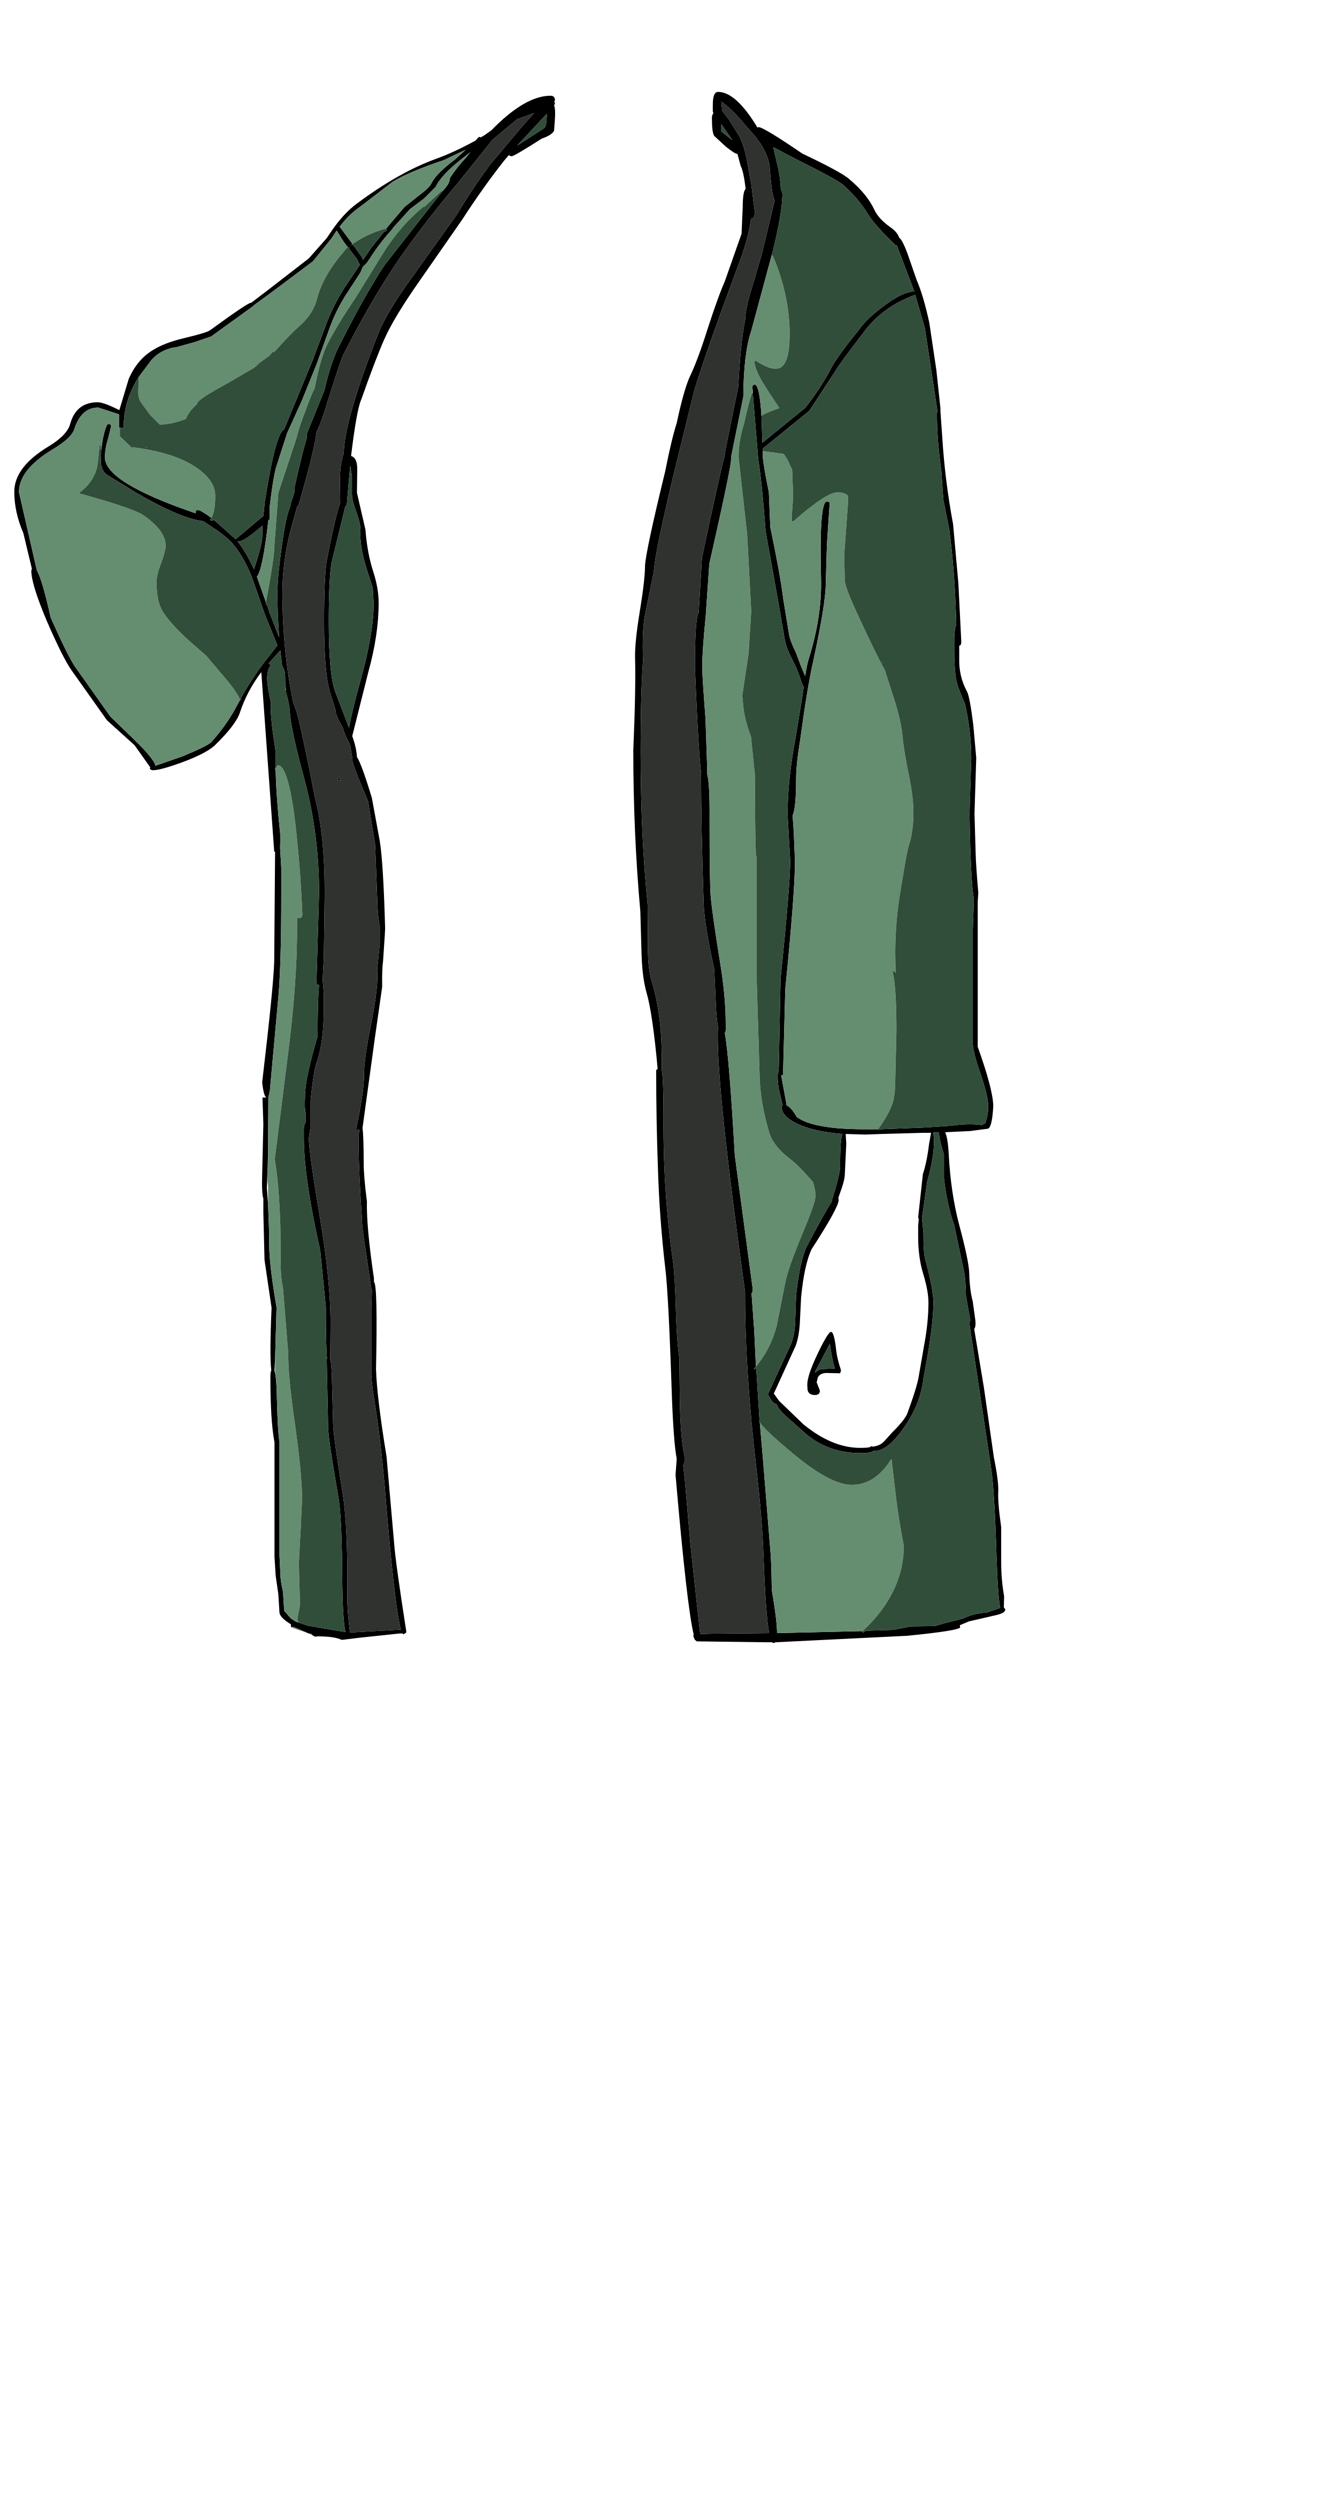 <?xml version="1.0" encoding="UTF-8"?>
<svg xmlns="http://www.w3.org/2000/svg" xmlns:xlink="http://www.w3.org/1999/xlink" width="290px" height="542px" viewBox="0 0 290 542" version="1.1">
<g id="surface1">
<path style=" stroke:none;fill-rule:evenodd;fill:rgb(0%,0%,0%);fill-opacity:1;" d="M 195.016 51.496 C 195.523 51.875 196.141 53.066 196.863 55.059 L 198.836 60.723 C 199.809 62.973 200.723 66.051 201.57 69.953 L 203.098 80.203 L 203.988 88.539 L 203.988 89.242 L 204.371 94.652 C 204.754 100.93 205.535 107.254 206.727 113.621 L 207.871 126.414 L 208.508 139.082 C 208.508 139.676 208.359 139.973 208.062 139.973 L 208.062 142.582 C 207.977 145.254 208.527 147.672 209.715 149.836 C 210.141 150.602 210.605 153.062 211.117 157.223 L 211.75 164.285 L 211.371 176.379 L 211.625 185.102 C 211.668 186.797 211.859 189.621 212.199 193.566 L 212.07 195.477 L 212.07 226.922 C 214.32 233.199 215.441 237.508 215.441 239.844 C 215.273 242.855 214.891 244.469 214.297 244.68 L 210.414 245.188 L 205.008 245.445 C 205.387 246.25 205.645 247.777 205.77 250.027 C 206.066 255.754 206.832 260.934 208.062 265.559 C 209.461 270.777 210.184 274.258 210.227 275.996 C 210.309 278.543 210.562 280.578 210.988 282.105 L 211.562 286.246 C 211.645 287.18 211.562 287.793 211.305 288.09 L 213.406 300.758 L 215.57 315.906 C 216.293 319.473 216.609 321.996 216.523 323.48 C 216.441 324.965 216.652 327.492 217.16 331.055 L 217.16 338.629 C 217.16 341.176 217.371 343.637 217.797 346.016 L 217.734 348.434 L 218.051 348.879 C 218.051 349.43 217.352 349.855 215.953 350.152 L 210.16 351.488 L 208.188 352.316 L 208.254 352.762 C 208.254 353.227 204.434 353.844 196.797 354.605 L 168.289 356.008 L 167.719 356.199 L 167.461 356.008 L 165.746 356.008 L 151.301 355.816 L 151.109 355.816 L 150.918 355.625 L 150.727 355.5 L 150.535 355.055 C 150.367 354.715 150.344 354.48 150.473 354.352 C 149.496 350.449 148.184 338.906 146.527 319.727 L 146.781 316.227 C 146.316 313.805 145.953 308.969 145.699 301.711 C 145.234 287.582 144.766 278.648 144.301 274.914 C 143.453 267.66 142.922 260.465 142.711 253.336 C 142.453 246.418 142.328 239.312 142.328 232.012 L 142.645 231.695 C 141.926 223.719 141.117 218.199 140.227 215.145 C 139.59 212.895 139.23 210.012 139.145 206.488 L 138.891 197.578 C 137.871 186.289 137.363 174.641 137.363 162.633 C 137.746 153.68 137.871 146.973 137.746 142.52 C 137.703 140.312 138.043 137 138.766 132.59 C 139.484 128.219 139.867 124.973 139.91 122.848 L 139.91 122.594 C 140.035 120.43 141.5 113.598 144.301 102.098 C 145.191 97.559 146.02 94.098 146.781 91.723 C 147.801 86.93 148.754 83.555 149.645 81.602 C 150.789 79.227 152.062 75.809 153.465 71.355 C 154.992 66.645 156.242 63.188 157.219 60.98 L 160.844 50.668 L 161.098 44.938 C 161.098 42.691 161.312 41.352 161.734 40.93 C 161.438 38.426 161.078 36.77 160.652 35.965 L 159.953 33.355 L 159.891 33.355 C 159.551 33.355 158.723 32.824 157.41 31.762 L 154.926 29.473 C 154.586 29.004 154.418 27.711 154.418 25.59 C 154.418 25.121 154.523 24.781 154.734 24.57 L 154.609 24.125 L 154.609 22.723 C 154.609 20.855 154.992 19.922 155.754 19.922 C 158.344 19.922 161.184 22.492 164.281 27.625 L 164.535 27.562 C 165.258 27.562 168.418 29.473 174.016 33.289 C 179.742 36.008 183.137 37.852 184.199 38.828 C 186.785 40.992 188.609 43.219 189.672 45.512 C 190.266 46.785 191.391 48.016 193.043 49.203 C 194.105 49.926 194.762 50.688 195.016 51.496 M 165.172 90.195 L 165.363 95.988 L 169.18 92.867 L 174.652 88.414 C 176.816 85.699 178.684 82.855 180.254 79.883 C 181.145 78.145 183.203 75.301 186.426 71.355 C 187.316 69.996 188.992 68.383 191.453 66.516 C 194.336 64.309 196.605 63.207 198.262 63.207 L 198.324 63.207 L 196.863 59.324 L 194.508 53.148 L 194.254 53.148 C 191.324 50.348 189.352 48.141 188.336 46.531 C 186.977 44.281 185.195 42.16 182.988 40.164 C 182.098 39.359 178.449 37.363 172.043 34.18 L 167.719 31.891 L 168.543 35.453 C 169.012 37.277 169.285 39.188 169.371 41.184 C 169.711 41.48 169.797 42.18 169.625 43.285 C 169.625 45.191 168.906 49.141 167.461 55.121 L 167.398 55.188 L 167.336 55.188 L 167.398 55.25 L 162.945 71.734 C 161.84 75.004 161.27 79.758 161.227 85.996 L 158.617 98.852 L 158.555 99.742 C 158.555 100.891 156.984 108.398 153.844 122.277 L 153.082 133.414 C 152.574 138.508 152.316 142.242 152.316 144.617 C 152.316 145.934 152.551 149.625 153.02 155.695 L 153.398 166.707 L 153.398 167.852 C 153.781 169.25 153.949 172.496 153.91 177.59 C 153.91 186.969 153.992 192.59 154.164 194.457 C 154.461 197.473 155.141 202.223 156.199 208.715 C 157.004 213.637 157.41 218.031 157.41 221.891 C 157.535 222.867 157.473 223.547 157.219 223.93 C 157.855 227.449 158.574 236.301 159.383 250.473 L 163.199 278.926 C 163.328 279.645 163.262 280.133 163.008 280.391 L 163.582 288.219 L 163.961 296.238 L 163.516 296.746 L 163.645 296.875 L 164.027 296.555 L 164.727 307.695 L 164.664 307.949 L 164.789 308.27 L 165.488 316.289 L 167.016 335.195 C 167.23 337.23 167.355 340.371 167.398 344.613 C 168.164 349.113 168.543 352.23 168.543 353.973 L 168.543 354.035 L 187.125 353.59 L 186.934 353.715 L 187.254 353.906 L 187.762 353.523 L 193.742 353.336 L 197.562 352.57 L 202.715 352.508 L 204.688 351.934 L 208.953 350.852 C 210.352 350.129 212.027 349.707 213.98 349.578 L 216.969 348.559 C 216.629 347.203 216.355 343.426 216.145 337.23 C 215.844 327.555 215.441 321.125 214.934 317.945 L 210.227 286.691 L 210.48 286.246 L 209.523 280.961 C 209.48 278.672 209.355 276.973 209.145 275.871 L 206.98 265.621 C 205.918 262.566 205.176 259.172 204.754 255.438 L 204.754 250.281 C 204.074 248.16 203.711 246.566 203.672 245.508 L 202.461 245.508 L 202.59 247.352 C 202.59 249.73 202.102 252.637 201.125 256.074 L 199.98 264.031 L 200.297 267.211 C 200.297 270.184 200.426 272.113 200.68 273.004 C 201.867 277.418 202.461 280.516 202.461 282.297 C 202.461 285.82 201.738 291.316 200.297 298.785 C 199.875 302.562 198.43 306.168 195.973 309.605 C 193.68 312.871 191.621 314.508 189.797 314.508 L 189.48 314.508 C 189.055 314.848 188.164 315.016 186.809 315.016 C 181.801 315.016 177.602 313.445 174.207 310.305 L 170.328 306.867 C 169.223 305.809 168.609 304.98 168.48 304.387 C 168.016 304.344 167.57 303.984 167.145 303.305 L 166.57 302.223 L 171.535 291.465 C 172.129 290.062 172.449 288.281 172.488 286.117 L 172.68 280.77 C 173.273 275.508 174.082 271.922 175.098 270.012 C 177.645 265.176 179.426 261.992 180.445 260.465 L 180.379 260.402 C 181.609 256.496 182.227 253.996 182.227 252.891 C 182.227 248.902 182.395 246.547 182.734 245.824 C 178.703 245.484 175.523 244.785 173.191 243.727 C 170.773 242.621 169.562 241.371 169.562 239.969 L 169.754 239.586 L 169.117 236.852 C 168.82 235.746 168.672 234.516 168.672 233.16 L 168.801 232.586 L 168.926 231.312 L 169.055 224.949 L 169.309 212.152 C 170.707 198.488 171.406 189.98 171.406 186.629 L 170.836 176.637 L 170.836 176.445 C 170.836 171.48 171.43 165.879 172.617 159.641 L 174.016 151.109 L 174.336 148.883 C 174.082 148.543 173.805 147.844 173.508 146.781 L 172.746 144.809 L 171.535 142.328 C 170.855 141.012 170.41 139.738 170.199 138.508 L 168.863 130.742 L 166.062 115.148 C 165.555 108.23 165.023 103.055 164.473 99.617 L 163.328 85.738 L 163.328 85.23 L 163.199 84.02 C 163.199 83.598 163.367 83.383 163.707 83.383 C 164.387 83.383 164.875 85.656 165.172 90.195 M 160.082 29.09 C 160.844 30.234 161.48 32.102 161.992 34.691 L 162.945 39.91 L 163.707 45.895 C 163.707 46.91 163.453 47.422 162.945 47.422 L 162.883 47.422 C 162.625 49.629 161.949 52.344 160.844 55.57 L 157.219 65.371 C 154.035 74.07 151.809 80.562 150.535 84.848 L 145.828 104.008 C 143.367 114.406 142.051 120.832 141.883 123.293 L 141.816 123.676 L 141.816 123.805 L 141.754 124.188 L 139.844 133.605 C 139.465 135.645 139.336 138.867 139.465 143.281 C 139.125 148.078 138.953 154.527 138.953 162.633 C 138.953 175.066 139.465 186.246 140.48 196.176 L 140.547 204.324 C 140.461 207.848 140.738 210.668 141.371 212.789 C 142.816 217.543 143.535 223.059 143.535 229.34 L 143.535 231.887 C 143.789 233.242 143.918 236.637 143.918 242.07 C 143.832 252.762 144.512 263.18 145.953 273.324 C 146.25 275.531 146.465 279.008 146.59 283.762 C 146.719 288.387 146.973 291.91 147.355 294.328 L 147.48 304.832 C 147.609 309.668 147.926 313.191 148.438 315.398 C 148.562 316.5 148.48 317.266 148.184 317.688 L 148.5 320.363 L 149.773 335.004 L 151.871 354.227 L 154.102 354.16 L 166.828 354.035 C 166.316 351.234 165.914 345.676 165.617 337.359 C 165.406 331.758 164.895 325.496 164.09 318.582 C 162.438 304.32 161.609 291.805 161.609 281.023 L 161.609 280.07 C 157.664 251.68 155.691 233.352 155.691 225.074 L 155.691 223.547 L 155.816 222.973 C 155.605 222.039 155.438 220.621 155.309 218.711 L 154.926 210.117 C 153.527 203.707 152.762 199.062 152.637 196.176 C 152.254 184.805 152.062 175.406 152.062 167.98 L 152.062 167.531 C 151.641 163.883 151.195 156.246 150.727 144.617 C 150.727 137.531 151.004 133.586 151.555 132.777 L 152.254 120.941 C 154.801 108.93 156.453 101.504 157.219 98.66 L 157.219 98.215 L 160.145 83.766 C 160.441 77.656 160.93 72.883 161.609 69.445 C 161.691 67.578 162.203 65.18 163.137 62.254 L 165.234 55.121 L 168.035 43.473 C 167.57 42.539 167.207 40.121 166.953 36.219 C 166.828 34.777 166.191 33.121 165.043 31.254 L 163.898 29.66 L 161.543 26.988 C 159.551 24.613 157.855 22.957 156.453 22.023 L 156.645 23.996 L 158.047 25.844 L 160.082 29.09 M 158.809 30.297 L 158.746 30.234 L 156.453 26.926 L 156.453 28.516 L 158.746 30.297 L 158.809 30.363 L 158.809 30.297 M 165.426 97.77 L 165.426 98.914 C 165.598 100.613 166.043 103.203 166.762 106.68 L 167.082 114.32 C 168.523 121.152 169.457 126.309 169.879 129.789 L 171.152 137.555 C 171.281 138.402 171.77 139.695 172.617 141.438 L 173.762 144.492 L 174.652 146.59 C 174.906 144.852 175.184 143.535 175.48 142.645 C 177.348 136.621 178.219 130.934 178.09 125.586 C 177.793 114.34 178.219 108.719 179.363 108.719 C 179.871 108.719 180.062 108.953 179.934 109.418 L 179.363 117.949 L 179.109 126.477 C 179.109 129.363 178.195 135.008 176.371 143.41 C 175.523 147.145 174.59 152.785 173.57 160.34 C 172.977 163.906 172.68 166.746 172.68 168.871 C 172.68 173.07 172.426 175.703 171.918 176.762 L 172.172 180.391 L 172.426 186.758 C 172.426 191.168 171.727 200.398 170.328 214.445 L 169.879 231.441 L 169.816 233.094 L 169.434 233.094 L 170.582 239.332 L 170.582 239.586 C 171.258 239.883 172.004 240.734 172.809 242.133 C 175.184 243.914 180.125 244.809 187.633 244.809 L 190.5 244.809 L 190.562 244.871 L 190.816 244.934 L 190.945 244.809 L 200.551 244.426 L 206.281 244.043 C 208.867 243.66 211.117 243.617 213.023 243.914 C 213.023 243.746 213.238 243.641 213.66 243.598 C 214.129 242.324 214.359 241.094 214.359 239.906 C 214.359 238.422 213.766 235.938 212.578 232.457 C 211.391 229.105 210.859 226.688 210.988 225.203 L 210.988 201.969 L 211.242 194.902 C 210.777 192.484 210.457 186.309 210.289 176.379 L 210.672 164.352 C 210.672 160.617 210.227 156.711 209.332 152.637 C 208.105 149.879 207.426 147.93 207.297 146.781 C 207.086 145.129 206.98 143.219 206.98 141.055 L 206.98 138.188 C 207.062 136.578 207.211 135.664 207.426 135.453 L 207.359 133.414 C 207.148 126.754 206.66 120.535 205.898 114.766 L 204.625 108.398 L 204.18 102.098 C 203.543 97.645 203.227 93.465 203.227 89.559 L 203.352 89.242 L 200.617 71.164 L 198.516 63.906 C 193.848 65.605 190.18 68.234 187.508 71.801 C 183.73 76.723 181.633 79.586 181.207 80.395 L 175.543 89.051 L 165.426 97.262 L 165.426 97.77 M 63.102 352.633 L 63.102 352.125 C 61.574 351.191 60.75 350.363 60.621 349.641 L 60.367 345.57 L 59.793 341.559 L 59.539 337.484 L 59.539 312.66 C 58.945 309.605 58.648 304.895 58.648 298.531 C 58.648 297.852 58.711 297.363 58.84 297.066 C 58.586 294.859 58.605 290.34 58.902 283.508 L 57.375 273.133 L 57.121 262.949 L 57.121 259.828 C 56.867 259.109 56.781 257.348 56.867 254.547 L 57.121 243.66 L 56.93 237.934 L 57.758 237.934 C 57.375 237.68 57.078 236.574 56.867 234.621 C 58.523 220.621 59.391 211.879 59.477 208.398 L 59.668 184.656 L 59.477 184.594 L 56.676 145.699 C 54.598 148.457 53.051 151.387 52.031 154.484 C 51.438 156.266 49.613 158.645 46.559 161.613 C 45.242 162.801 42.848 164.031 39.367 165.305 C 36.312 166.41 34.277 166.961 33.258 166.961 L 33.004 166.961 C 32.664 166.875 32.496 166.707 32.496 166.449 L 32.621 166.387 L 29.188 161.551 L 23.203 156.141 L 15.57 145.383 C 14.297 143.602 12.473 139.973 10.098 134.496 C 7.891 129.234 6.789 125.648 6.789 123.738 L 6.914 123.293 L 5.07 115.594 C 3.754 112.539 3.098 109.547 3.098 106.617 C 3.098 103.055 5.559 99.785 10.477 96.816 C 13.277 95.117 14.867 93.441 15.25 91.785 C 16.141 88.73 18.113 87.203 21.168 87.203 C 22.102 87.203 23.672 87.777 25.879 88.922 L 27.914 82.176 C 29.059 79.5 30.715 77.465 32.879 76.066 C 34.617 74.918 37.012 73.984 40.066 73.266 C 43.121 72.543 44.945 71.992 45.539 71.609 C 51.012 67.621 53.98 65.625 54.449 65.625 L 54.512 65.625 L 58.266 62.762 L 66.984 56.016 L 70.867 51.621 L 71.82 50.223 C 73.559 47.633 75.406 45.617 77.355 44.176 C 83.551 39.551 89.406 36.262 94.922 34.309 C 97.34 33.418 100.074 32.145 103.129 30.488 L 103.891 29.66 L 104.273 29.789 L 105.039 29.344 L 106.566 28.262 C 111.445 23.254 115.727 20.75 119.418 20.75 C 120.012 20.75 120.332 21.047 120.375 21.641 L 120.246 22.023 L 120.375 22.469 L 120.184 22.852 C 120.395 23.359 120.457 24.273 120.375 25.59 L 120.184 28.324 C 119.887 28.961 118.996 29.535 117.512 30.043 C 113.523 32.59 111.359 33.863 111.02 33.863 C 110.723 33.863 110.512 33.777 110.383 33.609 L 109.301 34.883 C 106.289 38.699 103.258 42.965 100.203 47.676 L 91.164 60.66 C 87.348 66.094 84.738 70.398 83.34 73.582 C 82.066 76.469 80.41 80.797 78.375 86.566 C 77.695 88.051 76.953 92.148 76.148 98.852 C 77.082 99.105 77.527 100.125 77.484 101.906 L 77.422 106.809 L 79.266 114.828 C 79.52 118.223 80.094 121.277 80.984 123.996 C 81.746 126.371 82.129 128.621 82.129 130.742 C 82.129 135.324 81.387 140.289 79.902 145.637 L 76.402 159.578 C 76.996 161.188 77.336 162.695 77.422 164.098 C 78.102 165.113 79.18 168.086 80.668 173.008 L 82.383 182.363 C 82.895 185.59 83.273 191.828 83.531 201.078 L 83.531 201.395 L 83.465 202.668 L 83.086 208.398 C 82.914 209.543 82.852 211.391 82.895 213.938 L 81.301 225.074 L 78.629 244.551 C 78.801 245.742 78.883 248.266 78.883 252.129 C 78.883 254.035 79.117 256.816 79.586 260.465 C 79.5 264.113 80.008 269.676 81.113 277.141 L 81.113 277.906 C 81.664 278.203 81.812 284.504 81.559 296.812 C 81.684 300.926 82.449 307.25 83.848 315.781 L 85.504 334.746 C 85.715 337.508 86.586 343.785 88.113 353.59 L 88.113 353.906 L 87.539 354.289 L 87.285 354.098 L 86.773 354.098 L 77.738 355.055 L 74.113 355.5 C 73.094 354.988 71.375 354.734 68.957 354.734 L 68.32 354.797 L 67.43 354.289 L 67.812 354.289 L 66.73 354.035 L 66.668 353.973 L 63.867 352.762 L 63.102 352.633 M 95.938 41.5 L 96.449 40.93 C 97.211 40.039 97.594 39.254 97.594 38.574 L 97.594 38.508 L 97.719 38.383 C 98.781 36.812 99.84 35.477 100.902 34.371 L 102.047 32.973 L 100.328 34.309 C 97.273 36.684 95.324 38.766 94.477 40.547 L 91.992 43.027 L 88.938 45.32 L 85.184 49.457 L 85.184 49.586 C 83.785 51.07 82.426 52.77 81.113 54.676 L 79.586 56.969 L 78.695 57.859 L 78.184 59.07 L 75.703 62.887 L 74.621 64.543 L 74.492 64.797 C 73.434 66.539 72.48 68.512 71.629 70.719 L 68.703 78.867 L 65.457 86.887 L 62.277 93.887 L 59.793 101.59 C 59.371 103.371 58.945 106.043 58.523 109.609 L 58.457 110.754 L 58.523 110.691 L 58.457 111.836 L 58.457 112.602 L 58.203 112.793 C 57.398 119.922 56.57 123.996 55.723 125.012 L 55.785 125.203 L 57.695 130.613 L 57.629 130.934 C 57.629 131.145 57.695 131.188 57.82 131.059 L 57.887 131.059 L 58.395 132.652 L 60.559 138.188 C 60.305 135.008 60.176 131.781 60.176 128.516 C 60.176 126.094 60.535 122.426 61.258 117.504 C 61.809 113.598 62.402 110.969 63.039 109.609 L 62.977 109.609 L 63.102 109.102 L 63.23 108.59 C 63.695 107.488 63.93 106.598 63.93 105.918 L 63.93 105.473 C 65.035 100.508 65.926 96.941 66.602 94.777 L 66.539 94.777 L 66.539 94.078 L 70.359 84.656 C 71.25 80.797 72.266 77.676 73.41 75.301 C 76.211 69.742 78.609 65.309 80.602 61.996 L 81.492 60.535 C 82.469 58.836 83.34 57.52 84.102 56.586 L 95.684 41.82 L 95.938 41.5 M 106.82 30.297 L 99.375 39.59 C 93.773 46.211 89.066 52.387 85.246 58.113 C 81.77 63.375 78.207 69.57 74.559 76.699 C 74.047 77.719 72.816 81.367 70.867 87.648 C 70.02 90.449 69.277 92.445 68.641 93.633 C 68.426 96.008 67.133 101.293 64.758 109.48 L 64.758 109.609 L 64.504 109.609 L 62.914 115.34 C 61.809 119.75 61.258 124.145 61.258 128.516 C 61.258 136.832 62.043 144.789 63.613 152.383 L 64.312 154.23 C 65.117 157.156 66.453 163.395 68.32 172.945 C 69.723 178.289 70.422 185.164 70.422 193.566 L 70.23 207.824 L 69.977 212.344 L 70.23 215.336 L 70.23 218.773 C 70.23 223.57 69.699 227.449 68.641 230.422 C 68.258 231.523 67.875 233.816 67.492 237.297 L 67.367 238.57 L 67.367 244.871 L 67.238 244.871 L 66.984 246.715 C 66.984 248.711 67.77 254.355 69.34 263.648 C 70.91 272.941 71.695 280.664 71.695 286.816 L 71.629 294.648 C 71.844 295.41 71.969 297.129 72.012 299.801 L 72.266 309.098 C 72.395 311.219 73.094 316.203 74.367 324.055 C 74.918 327.578 75.234 332.543 75.32 338.949 L 75.32 346.395 C 75.32 348.18 75.512 350.641 75.895 353.781 L 75.895 353.906 L 86.965 353.27 C 86.031 350.047 84.844 339.523 83.402 321.699 C 82.809 315.207 82.172 309.773 81.492 305.402 C 80.816 301.457 80.496 298.742 80.539 297.258 L 80.539 283.508 L 80.668 279.754 L 80.602 279.754 L 79.457 271.988 C 78.777 267.785 78.461 265.195 78.504 264.223 C 78.035 257.219 77.801 252.043 77.801 248.691 L 77.801 246.207 L 77.93 244.871 L 77.23 244.871 C 78.375 239.438 78.949 235.578 78.949 233.285 C 78.906 230.996 79.438 227.152 80.539 221.766 C 81.598 216.375 82.023 212.535 81.812 210.242 L 82.383 204.453 L 82.383 200.758 C 82.086 199.656 81.895 197.598 81.812 194.586 L 81.367 183.129 L 79.84 173.707 C 77.504 168.234 76.34 165.156 76.34 164.477 L 76.402 164.223 L 75.957 161.551 C 75.066 159.809 74.535 158.535 74.367 157.73 C 73.305 156.031 72.777 154.762 72.777 153.91 L 71.566 150.027 C 70.719 147.184 70.293 142.094 70.293 134.754 C 70.293 127.879 70.508 123.379 70.93 121.258 C 72.16 114.934 73.113 110.859 73.793 109.035 L 73.73 104.707 C 73.688 102.16 73.965 100.02 74.559 98.277 C 74.641 93.527 77.125 84.914 82.004 72.438 C 83.234 69.254 85.82 64.969 89.766 59.578 L 98.992 46.656 C 102.727 40.547 105.676 36.281 107.836 33.863 L 113.121 27.562 L 115.855 24.508 L 112.164 25.844 L 106.82 30.297 M 116.555 26.859 L 112.164 31.57 L 118.082 27.754 C 118.422 27.457 118.594 26.438 118.594 24.695 L 116.555 26.859 M 83.785 49.523 L 87.73 44.875 L 90.848 42.391 C 92.332 41.289 93.223 40.441 93.52 39.848 C 94.199 38.402 95.875 36.684 98.547 34.691 L 101.027 32.461 C 99.715 33.059 98.145 33.801 96.32 34.691 C 91.145 36.43 87.434 38 85.184 39.402 L 78.121 44.812 C 76.508 45.914 75.023 47.355 73.668 49.141 L 76.465 52.895 C 76.34 52.938 76.234 53 76.148 53.086 L 76.34 53.148 L 76.594 53.086 L 78.375 55.57 L 78.758 56.332 L 80.477 53.785 L 83.273 50.285 L 83.91 49.969 L 83.785 49.523 M 51.141 116.867 L 57.121 111.836 L 57.441 108.781 C 59.008 98.809 60.41 93.57 61.641 93.059 L 67.875 77.973 L 70.93 69.828 C 71.652 68.004 72.438 66.324 73.285 64.797 L 74.621 62.508 L 75.066 61.871 L 78.059 57.414 L 77.422 56.141 L 75.703 53.914 L 75.828 53.723 L 75.449 53.594 L 74.621 52.512 L 74.047 51.621 L 73.031 49.969 L 72.52 50.73 L 71.949 51.621 L 67.875 56.652 L 58.266 63.844 L 55.023 66.199 L 54.957 66.324 L 45.793 72.945 L 42.23 74.156 L 38.352 75.238 C 36.016 75.535 34.148 76.512 32.75 78.164 L 30.078 81.73 C 27.871 85.211 26.789 88.859 26.832 92.68 L 26.324 92.867 L 26.258 92.867 L 26.258 92.68 L 26.004 92.68 L 26.004 92.742 L 25.812 92.68 L 25.812 89.812 L 21.297 88.348 C 18.879 88.348 17.16 89.879 16.141 92.934 C 15.801 94.246 14.211 95.754 11.367 97.453 C 6.531 100.379 4.113 103.457 4.113 106.68 L 7.996 123.676 C 8.762 124.949 9.758 128.344 10.988 133.859 C 13.449 139.422 15.23 143.004 16.332 144.617 L 23.969 155.375 L 29.312 160.531 C 32.113 163.289 33.578 165.113 33.703 166.004 L 39.559 163.969 C 43.25 162.441 45.348 161.402 45.859 160.848 C 48.066 158.348 49.781 155.949 51.012 153.656 L 52.094 151.684 L 52.348 151.621 L 52.223 151.367 C 53.199 149.625 54.492 147.566 56.105 145.191 L 56.738 144.363 L 56.996 143.98 L 60.176 139.906 L 57.441 133.16 L 54.832 125.648 C 53.684 122.594 52.309 120.09 50.695 118.141 C 49.676 116.867 47.914 115.445 45.414 113.875 L 44.078 112.984 C 40.684 112.559 35.762 110.457 29.312 106.68 L 23.016 102.797 C 22.379 102.246 21.996 101.418 21.867 100.316 L 21.934 98.469 L 21.934 97.645 L 22.25 95.48 C 22.719 93.102 23.141 91.914 23.523 91.914 C 23.906 91.914 24.098 92.082 24.098 92.422 L 23.461 95.031 C 22.992 96.477 22.758 97.855 22.758 99.172 C 22.758 102.777 29.312 106.809 42.422 111.266 L 42.484 111.266 L 42.422 111.137 C 42.422 110.754 42.594 110.562 42.93 110.562 C 43.312 110.562 44.289 111.137 45.859 112.281 L 45.539 112.727 L 46.051 112.918 L 46.305 112.664 L 46.875 113.109 L 51.141 116.93 L 51.141 116.867 M 79.902 59.324 L 79.586 60.023 L 79.52 60.215 L 79.52 60.152 L 79.902 59.324 M 51.648 117.504 L 51.777 117.691 C 52.922 119.18 54.023 121.09 55.086 123.422 C 56.105 120.41 56.699 118.16 56.867 116.676 L 56.93 113.938 C 54.301 116.23 52.582 117.375 51.777 117.375 L 51.523 117.375 L 51.648 117.504 M 76.34 103.18 L 75.957 100.953 L 75.195 109.609 L 74.938 109.609 L 71.883 122.086 C 71.504 124.547 71.312 128.77 71.312 134.754 C 71.312 142.219 71.758 147.227 72.648 149.773 L 75.703 157.793 C 76.086 155.547 76.953 151.98 78.312 147.102 C 80.137 140.438 81.047 135.008 81.047 130.805 L 80.855 127.434 L 79.395 122.914 C 78.461 119.816 78.059 117.184 78.184 115.02 C 78.227 114.086 77.93 112.75 77.293 111.008 C 76.656 109.27 76.34 107.977 76.34 107.125 L 76.34 103.18 M 61.895 148.754 L 61.832 146.145 C 61.746 145.383 61.535 144.809 61.195 144.426 L 60.812 140.988 L 58.266 143.789 L 58.777 144.234 C 58.227 144.703 57.949 145.68 57.949 147.164 C 57.949 148.141 58.203 149.797 58.711 152.129 L 58.777 152.383 L 58.711 153.211 C 58.711 155.121 59.051 158.238 59.73 162.566 L 59.73 166.578 L 59.668 166.707 L 59.793 167.152 C 59.879 170.93 60.219 175.594 60.812 181.156 L 60.75 183.766 L 61.004 188.094 L 61.004 194.266 C 61.004 203.645 60.812 210.73 60.43 215.527 L 58.523 236.531 L 58.203 237.934 L 58.203 238.949 L 58.141 250.152 L 58.078 252.191 L 58.078 252.762 L 58.012 253.719 L 57.887 257.539 L 58.141 261.039 L 58.332 265.941 L 58.395 270.27 C 58.438 272.812 58.859 276.57 59.668 281.535 L 59.984 283.445 L 59.668 294.391 L 59.539 297.129 L 59.668 297.703 C 59.879 298.68 60.008 300.398 60.051 302.859 C 60.176 308.035 60.367 311.262 60.621 312.531 L 60.621 337.168 L 60.812 341.176 C 60.812 342.109 61.004 343.426 61.387 345.125 L 61.641 349.195 L 63.102 350.852 L 64.184 351.551 L 64.566 351.68 L 66.922 352.441 L 73.223 353.523 L 74.938 353.781 C 74.559 352.379 74.324 348.816 74.238 343.086 C 74.195 333.707 73.922 327.555 73.41 324.629 C 71.969 316.309 71.227 311.344 71.184 309.734 L 70.867 294.773 L 70.93 294.457 C 70.762 292.672 70.676 288.961 70.676 283.316 L 69.465 271.094 C 67.09 260.527 65.902 252.34 65.902 246.527 L 65.902 244.742 C 65.945 244.062 66.074 243.598 66.285 243.344 L 66.285 241.242 C 66.117 240.605 66.074 239.504 66.156 237.934 L 66.156 237.613 C 66.156 235.109 67.07 230.781 68.895 224.629 C 68.895 219.238 69 215.547 69.211 213.555 C 68.832 213.512 68.641 213.301 68.641 212.918 L 69.211 193.566 C 69.211 185.078 68.152 176.867 66.031 168.934 C 64.293 162.609 63.25 157.965 62.914 154.992 C 62.871 153.422 62.508 151.555 61.832 149.391 L 61.832 149.328 L 62.02 149.773 L 61.895 148.754 M 73.285 169.188 L 73.285 168.613 L 73.984 169.188 L 73.285 169.188 M 183.434 245.824 L 183.562 247.926 L 183.242 254.609 C 183.203 255.543 182.863 256.859 182.227 258.555 L 181.844 259.637 L 181.906 260.148 C 181.906 261.207 179.957 264.75 176.055 270.777 C 174.992 272.984 174.23 276.465 173.762 281.215 L 173.508 286.371 C 173.422 288.453 173.125 290.211 172.617 291.656 L 167.844 302.094 L 168.988 303.684 L 174.273 308.777 C 178.43 312.172 182.523 313.871 186.555 313.871 C 188.25 313.871 189.012 313.742 188.844 313.488 L 189.418 313.617 L 189.605 313.551 C 190.457 313.426 191.156 313.086 191.707 312.531 L 193.551 310.496 C 195.336 308.715 196.418 307.355 196.797 306.422 C 198.242 302.477 199.066 299.781 199.281 298.34 L 200.742 289.938 C 201.168 287.305 201.379 284.758 201.379 282.297 C 201.379 280.727 201.02 278.734 200.297 276.316 C 199.535 273.895 199.152 271.16 199.152 268.105 L 199.152 265.75 L 199.281 264.285 L 199.152 263.902 L 200.172 254.547 C 200.766 252.723 201.211 250.559 201.508 248.055 L 201.953 245.57 L 200.426 245.57 L 191.262 245.824 L 187.699 245.953 L 183.434 245.824 M 179.297 297.637 C 178.367 297.637 177.73 297.957 177.391 298.594 L 177.137 299.676 L 177.836 301.457 C 177.836 302.094 177.473 302.414 176.754 302.414 C 175.863 302.414 175.332 302.051 175.164 301.332 L 175.098 300.184 C 175.098 298.828 175.863 296.555 177.391 293.375 C 178.875 290.277 179.828 288.727 180.254 288.727 C 180.719 288.727 181.102 290.129 181.398 292.93 C 181.527 293.988 181.863 295.367 182.418 297.066 L 182.227 297.703 L 179.297 297.637 M 176.816 297.512 L 177.898 296.812 L 181.082 296.684 C 180.656 295.324 180.297 293.523 180 291.273 L 176.754 297.449 L 176.754 297.512 L 176.816 297.512 "/>
<path style=" stroke:none;fill-rule:evenodd;fill:rgb(39.608%,55.686%,43.922%);fill-opacity:1;" d="M 167.461 55.121 L 167.527 55.121 L 167.398 55.188 L 167.461 55.121 M 167.398 55.25 L 167.719 55.633 C 170.094 61.32 171.281 66.941 171.281 72.5 C 171.281 77.465 170.285 79.949 168.289 79.949 C 167.484 79.949 166.508 79.648 165.363 79.055 L 163.836 78.164 L 163.645 78.355 C 163.645 79.5 164.43 81.328 166 83.832 L 169.055 88.477 C 166.805 89.242 165.512 89.812 165.172 90.195 C 164.875 85.656 164.387 83.383 163.707 83.383 C 163.367 83.383 163.199 83.598 163.199 84.02 L 163.328 85.23 L 163.199 85.039 C 162.691 86.355 162.074 88.668 161.355 91.977 C 160.59 94.312 160.207 96.711 160.207 99.172 L 162.055 115.785 L 162.945 132.461 L 162.371 141.691 L 160.973 150.984 L 161.035 151.238 L 161.098 151.109 C 161.098 153.699 161.691 156.543 162.883 159.641 L 163.773 168.297 C 163.73 174.109 163.793 179.883 163.961 185.609 L 164.09 185.609 L 164.09 211.008 L 164.789 233.922 C 164.918 237.402 165.598 241.242 166.828 245.445 C 167.422 247.438 168.906 249.348 171.281 251.172 C 172.426 251.98 174.102 253.656 176.309 256.199 C 176.691 257.262 176.879 258.301 176.879 259.32 C 176.879 260.254 175.926 262.992 174.016 267.531 C 171.938 272.539 170.707 276.039 170.328 278.035 L 168.48 287.391 C 167.59 290.785 166.086 293.734 163.961 296.238 L 163.582 288.219 L 163.008 280.391 C 163.262 280.133 163.328 279.645 163.199 278.926 L 159.383 250.473 C 158.574 236.301 157.855 227.449 157.219 223.93 C 157.473 223.547 157.535 222.867 157.41 221.891 C 157.41 218.031 157.004 213.637 156.199 208.715 C 155.141 202.223 154.461 197.473 154.164 194.457 C 153.992 192.59 153.91 186.969 153.91 177.59 C 153.949 172.496 153.781 169.25 153.398 167.852 L 153.398 166.707 L 153.02 155.695 C 152.551 149.625 152.316 145.934 152.316 144.617 C 152.316 142.242 152.574 138.508 153.082 133.414 L 153.844 122.277 C 156.984 108.398 158.555 100.891 158.555 99.742 L 158.617 98.852 L 161.227 85.996 C 161.27 79.758 161.84 75.004 162.945 71.734 L 167.398 55.25 M 187.125 353.59 L 168.543 354.035 L 168.543 353.973 C 168.543 352.23 168.164 349.113 167.398 344.613 C 167.355 340.371 167.23 337.23 167.016 335.195 L 165.488 316.289 L 164.789 308.27 C 165.301 309.246 167.695 311.516 171.98 315.078 C 177.41 319.621 181.676 321.891 184.77 321.891 C 188.164 321.891 191.027 320 193.363 316.227 L 194.445 325.391 C 194.824 328.32 195.355 331.543 196.035 335.066 C 196.035 341.855 193.066 348.031 187.125 353.59 M 190.5 244.809 L 187.633 244.809 C 180.125 244.809 175.184 243.914 172.809 242.133 C 172.004 240.734 171.258 239.883 170.582 239.586 L 170.582 239.332 L 169.434 233.094 L 169.816 233.094 L 169.879 231.441 L 170.328 214.445 C 171.727 200.398 172.426 191.168 172.426 186.758 L 172.172 180.391 L 171.918 176.762 C 172.426 175.703 172.68 173.07 172.68 168.871 C 172.68 166.746 172.977 163.906 173.57 160.34 C 174.59 152.785 175.523 147.145 176.371 143.41 C 178.195 135.008 179.109 129.363 179.109 126.477 L 179.363 117.949 L 179.934 109.418 C 180.062 108.953 179.871 108.719 179.363 108.719 C 178.219 108.719 177.793 114.34 178.09 125.586 C 178.219 130.934 177.348 136.621 175.48 142.645 C 175.184 143.535 174.906 144.852 174.652 146.59 L 173.762 144.492 L 172.617 141.438 C 171.77 139.695 171.281 138.402 171.152 137.555 L 169.879 129.789 C 169.457 126.309 168.523 121.152 167.082 114.32 L 166.762 106.68 C 166.043 103.203 165.598 100.613 165.426 98.914 L 165.426 97.77 L 165.488 97.77 L 170.008 98.406 L 170.961 99.934 L 171.473 101.145 L 171.789 101.59 L 171.852 102.609 L 172.043 107.828 L 171.727 111.902 L 171.727 113.047 L 172.043 113.047 C 176.84 108.844 180.02 106.746 181.59 106.746 C 182.906 106.746 183.688 107.02 183.945 107.574 L 183.945 108.91 L 183.117 120.238 L 183.242 126.031 C 183.5 127.391 184.41 129.746 185.98 133.098 C 188.781 139.164 190.754 143.195 191.898 145.191 L 193.934 151.492 C 194.996 154.844 195.609 157.602 195.781 159.766 C 195.949 161.676 196.418 164.5 197.18 168.234 C 197.816 171.375 198.133 174.047 198.133 176.254 C 198.133 178.246 197.922 180.199 197.496 182.109 C 197.117 183.129 196.734 184.742 196.352 186.945 L 195.27 193.441 C 194.551 197.727 194.188 202.098 194.188 206.551 L 194.254 210.879 L 193.871 210.5 L 193.68 210.5 L 193.617 210.688 C 194.168 212.895 194.445 217.117 194.445 223.355 L 194.188 234.051 C 194.188 236.34 193.977 238.102 193.551 239.332 C 192.918 241.031 191.898 242.832 190.5 244.742 L 190.5 244.809 M 67.43 354.289 L 66.73 354.035 L 67.812 354.289 L 67.43 354.289 M 66.668 353.973 L 64.312 353.207 L 63.102 352.762 L 63.102 352.633 L 63.867 352.762 L 66.668 353.973 M 57.695 130.613 L 55.785 125.203 L 55.723 125.012 C 56.57 123.996 57.398 119.922 58.203 112.793 L 58.457 112.602 L 58.457 111.836 L 58.523 110.691 L 58.457 110.754 L 58.523 109.609 C 58.945 106.043 59.371 103.371 59.793 101.59 L 62.277 93.887 L 65.457 86.887 L 68.703 78.867 L 71.629 70.719 C 72.48 68.512 73.434 66.539 74.492 64.797 L 74.621 64.543 L 75.703 62.887 L 78.184 59.07 L 78.695 57.859 L 79.586 56.969 L 81.113 54.676 C 82.426 52.77 83.785 51.07 85.184 49.586 L 85.184 49.457 L 88.938 45.32 L 91.992 43.027 L 94.477 40.547 C 95.324 38.766 97.273 36.684 100.328 34.309 L 102.047 32.973 L 100.902 34.371 C 99.84 35.477 98.781 36.812 97.719 38.383 L 97.594 38.508 L 97.594 38.574 C 97.594 39.254 97.211 40.039 96.449 40.93 L 95.938 41.5 L 95.812 41.375 L 91.992 44.875 L 91.93 44.746 C 88.789 47.293 85.969 50.477 83.465 54.297 L 77.102 64.605 C 74.387 68.598 72.352 71.949 70.992 74.664 C 70.02 76.574 69.105 79.734 68.258 84.148 C 67.75 85.125 67.09 86.738 66.285 88.984 C 65.438 91.109 64.777 93.102 64.312 94.969 L 60.367 106.871 L 59.477 118.84 C 59.52 119.984 58.926 123.91 57.695 130.613 M 76.465 52.895 L 73.668 49.141 C 75.023 47.355 76.508 45.914 78.121 44.812 L 85.184 39.402 C 87.434 38 91.145 36.43 96.32 34.691 C 98.145 33.801 99.715 33.059 101.027 32.461 L 98.547 34.691 C 95.875 36.684 94.199 38.402 93.52 39.848 C 93.223 40.441 92.332 41.289 90.848 42.391 L 87.73 44.875 L 83.785 49.523 C 81.113 50.242 78.672 51.367 76.465 52.895 M 45.859 112.281 C 44.289 111.137 43.312 110.562 42.93 110.562 C 42.594 110.562 42.422 110.754 42.422 111.137 L 42.422 111.266 C 29.312 106.809 22.758 102.777 22.758 99.172 C 22.758 97.855 22.992 96.477 23.461 95.031 L 24.098 92.422 C 24.098 92.082 23.906 91.914 23.523 91.914 C 23.141 91.914 22.719 93.102 22.25 95.48 L 21.934 97.645 L 21.805 96.496 L 21.613 96.496 C 21.359 99.34 21.148 101.059 20.977 101.652 C 20.34 103.73 19.109 105.43 17.285 106.746 L 17.352 107 C 25.07 109.121 29.695 110.711 31.223 111.773 C 34.363 113.98 35.93 116.145 35.93 118.266 C 35.93 119.031 35.613 120.281 34.977 122.023 C 34.297 123.762 33.957 125.141 33.957 126.16 C 33.957 128.746 34.32 130.723 35.039 132.078 C 35.805 133.605 37.648 135.75 40.578 138.508 L 44.715 142.137 L 48.723 146.848 C 50.336 148.715 51.457 150.324 52.094 151.684 L 51.012 153.656 C 49.781 155.949 48.066 158.348 45.859 160.848 C 45.348 161.402 43.25 162.441 39.559 163.969 L 33.703 166.004 C 33.578 165.113 32.113 163.289 29.312 160.531 L 23.969 155.375 L 16.332 144.617 C 15.23 143.004 13.449 139.422 10.988 133.859 C 9.758 128.344 8.762 124.949 7.996 123.676 L 4.113 106.68 C 4.113 103.457 6.531 100.379 11.367 97.453 C 14.211 95.754 15.801 94.246 16.141 92.934 C 17.16 89.879 18.879 88.348 21.297 88.348 L 25.812 89.812 L 25.812 92.68 L 26.004 92.742 L 26.004 94.586 L 28.359 96.816 L 28.359 97.008 L 29.188 97.008 C 35.297 97.812 39.898 99.363 42.996 101.652 C 45.457 103.434 46.688 105.387 46.688 107.508 C 46.688 109.715 46.41 111.309 45.859 112.281 M 26.258 92.867 L 26.324 92.867 L 26.258 92.934 L 26.258 92.867 M 30.078 81.73 L 32.75 78.164 C 34.148 76.512 36.016 75.535 38.352 75.238 L 42.23 74.156 L 45.793 72.945 L 54.957 66.324 L 55.023 66.199 L 58.266 63.844 L 67.875 56.652 L 71.949 51.621 L 72.52 50.73 L 73.031 49.969 L 74.047 51.621 L 74.621 52.512 L 75.449 53.594 L 75.383 53.594 L 74.621 54.488 C 71.523 58.094 69.574 61.531 68.766 64.797 C 68.258 66.793 67.133 68.617 65.395 70.273 C 63.613 71.844 61.723 73.773 59.73 76.066 L 59.348 76.383 L 59.223 76.191 L 58.395 77.148 L 54.703 79.82 L 56.23 78.93 L 54.832 79.883 L 49.613 82.938 C 45.074 85.398 42.805 86.887 42.805 87.395 L 42.805 87.523 C 41.488 88.711 40.66 89.812 40.324 90.832 C 38.16 91.637 36.27 92.043 34.66 92.043 L 32.559 89.941 L 30.461 87.078 C 30.078 86.398 29.93 85.508 30.012 84.402 L 30.078 81.73 M 79.902 59.324 L 79.52 60.152 L 79.52 60.215 L 79.586 60.023 L 79.902 59.324 M 28.934 96.75 L 28.867 96.75 L 28.934 96.625 L 28.934 96.75 M 31.859 97.008 L 31.859 97.07 L 31.539 97.008 L 31.859 97.008 M 40.195 91.598 L 40.195 91.469 L 40.195 91.598 M 51.777 117.375 L 51.648 117.504 L 51.523 117.375 L 51.777 117.375 M 59.73 166.578 L 60.238 165.879 C 61.98 165.879 63.379 171.266 64.441 182.047 C 64.992 187.434 65.371 192.844 65.586 198.277 C 65.586 198.785 65.289 199.039 64.695 199.039 L 64.441 198.723 L 64.441 201.141 C 64.441 209.375 63.738 218.859 62.34 229.594 L 59.602 251.301 L 59.73 252.191 C 60.238 255.246 60.602 259.742 60.812 265.684 L 60.875 272.496 C 60.832 275.34 61.004 277.59 61.387 279.242 L 62.469 292.801 L 62.531 292.801 L 62.531 293.184 C 62.445 296.152 62.914 301.223 63.93 308.395 C 64.992 315.863 65.52 321.359 65.52 324.883 L 65.203 331.758 L 64.82 338.82 L 65.074 347.926 L 64.504 350.98 L 64.695 351.617 L 64.566 351.68 L 64.184 351.551 L 63.102 350.852 L 61.641 349.195 L 61.387 345.125 C 61.004 343.426 60.812 342.109 60.812 341.176 L 60.621 337.168 L 60.621 312.531 C 60.367 311.262 60.176 308.035 60.051 302.859 C 60.008 300.398 59.879 298.68 59.668 297.703 L 59.668 294.391 L 59.984 283.445 L 59.668 281.535 C 58.859 276.57 58.438 272.812 58.395 270.27 L 58.332 265.941 L 58.141 261.039 L 58.141 256.965 L 58.012 256.074 L 58.012 253.719 L 58.078 252.762 L 58.078 252.191 L 58.141 251.555 L 58.141 250.152 L 58.203 238.949 L 58.203 237.934 L 58.523 236.531 L 60.43 215.527 C 60.812 210.73 61.004 203.645 61.004 194.266 L 61.004 188.094 L 60.75 183.766 L 60.812 181.156 C 60.219 175.594 59.879 170.93 59.793 167.152 L 59.668 166.707 L 59.73 166.578 M 61.832 149.328 L 61.895 148.754 L 62.02 149.773 L 61.832 149.328 M 191.262 143.41 L 191.324 143.41 L 191.453 143.855 L 191.262 143.41 M 195.973 309.605 L 196.035 309.605 L 196.035 309.668 L 195.973 309.605 "/>
<path style=" stroke:none;fill-rule:evenodd;fill:rgb(18.824%,19.608%,18.431%);fill-opacity:1;" d="M 160.082 29.09 L 158.047 25.844 L 156.645 23.996 L 156.453 22.023 C 157.855 22.957 159.551 24.613 161.543 26.988 L 163.898 29.66 L 165.043 31.254 C 166.191 33.121 166.828 34.777 166.953 36.219 C 167.207 40.121 167.57 42.539 168.035 43.473 L 165.234 55.121 L 163.137 62.254 C 162.203 65.18 161.691 67.578 161.609 69.445 C 160.93 72.883 160.441 77.656 160.145 83.766 L 157.219 98.215 L 157.219 98.66 C 156.453 101.504 154.801 108.93 152.254 120.941 L 151.555 132.777 C 151.004 133.586 150.727 137.531 150.727 144.617 C 151.195 156.246 151.641 163.883 152.062 167.531 L 152.062 167.98 C 152.062 175.406 152.254 184.805 152.637 196.176 C 152.762 199.062 153.527 203.707 154.926 210.117 L 155.309 218.711 C 155.438 220.621 155.605 222.039 155.816 222.973 L 155.691 223.547 L 155.691 225.074 C 155.691 233.352 157.664 251.68 161.609 280.07 L 161.609 281.023 C 161.609 291.805 162.438 304.32 164.09 318.582 C 164.895 325.496 165.406 331.758 165.617 337.359 C 165.914 345.676 166.316 351.234 166.828 354.035 L 154.102 354.16 L 151.871 354.227 L 149.773 335.004 L 148.5 320.363 L 148.184 317.688 C 148.48 317.266 148.562 316.5 148.438 315.398 C 147.926 313.191 147.609 309.668 147.48 304.832 L 147.355 294.328 C 146.973 291.91 146.719 288.387 146.59 283.762 C 146.465 279.008 146.25 275.531 145.953 273.324 C 144.512 263.18 143.832 252.762 143.918 242.07 C 143.918 236.637 143.789 233.242 143.535 231.887 L 143.535 229.34 C 143.535 223.059 142.816 217.543 141.371 212.789 C 140.738 210.668 140.461 207.848 140.547 204.324 L 140.48 196.176 C 139.465 186.246 138.953 175.066 138.953 162.633 C 138.953 154.527 139.125 148.078 139.465 143.281 C 139.336 138.867 139.465 135.645 139.844 133.605 L 141.754 124.188 L 141.816 123.805 L 141.816 123.676 L 141.883 123.293 C 142.051 120.832 143.367 114.406 145.828 104.008 L 150.535 84.848 C 151.809 80.562 154.035 74.07 157.219 65.371 L 160.844 55.57 C 161.949 52.344 162.625 49.629 162.883 47.422 L 162.945 47.422 C 163.453 47.422 163.707 46.91 163.707 45.895 L 162.945 39.91 L 161.992 34.691 C 161.48 32.102 160.844 30.234 160.082 29.09 M 106.82 30.297 L 112.164 25.844 L 115.855 24.508 L 113.121 27.562 L 107.836 33.863 C 105.676 36.281 102.727 40.547 98.992 46.656 L 89.766 59.578 C 85.82 64.969 83.234 69.254 82.004 72.438 C 77.125 84.914 74.641 93.527 74.559 98.277 C 73.965 100.02 73.688 102.16 73.73 104.707 L 73.793 109.035 C 73.113 110.859 72.16 114.934 70.93 121.258 C 70.508 123.379 70.293 127.879 70.293 134.754 C 70.293 142.094 70.719 147.184 71.566 150.027 L 72.777 153.91 C 72.777 154.762 73.305 156.031 74.367 157.73 C 74.535 158.535 75.066 159.809 75.957 161.551 L 76.402 164.223 L 76.34 164.477 C 76.34 165.156 77.504 168.234 79.84 173.707 L 81.367 183.129 L 81.812 194.586 C 81.895 197.598 82.086 199.656 82.383 200.758 L 82.383 204.453 L 81.812 210.242 C 82.023 212.535 81.598 216.375 80.539 221.766 C 79.438 227.152 78.906 230.996 78.949 233.285 C 78.949 235.578 78.375 239.438 77.23 244.871 L 77.93 244.871 L 77.801 246.207 L 77.801 248.691 C 77.801 252.043 78.035 257.219 78.504 264.223 C 78.461 265.195 78.777 267.785 79.457 271.988 L 80.602 279.754 L 80.668 279.754 L 80.539 283.508 L 80.539 297.258 C 80.496 298.742 80.816 301.457 81.492 305.402 C 82.172 309.773 82.809 315.207 83.402 321.699 C 84.844 339.523 86.031 350.047 86.965 353.27 L 75.895 353.906 L 75.895 353.781 C 75.512 350.641 75.32 348.18 75.32 346.395 L 75.32 338.949 C 75.234 332.543 74.918 327.578 74.367 324.055 C 73.094 316.203 72.395 311.219 72.266 309.098 L 72.012 299.801 C 71.969 297.129 71.844 295.41 71.629 294.648 L 71.695 286.816 C 71.695 280.664 70.91 272.941 69.34 263.648 C 67.77 254.355 66.984 248.711 66.984 246.715 L 67.238 244.871 L 67.367 244.871 L 67.367 238.57 L 67.492 237.297 C 67.875 233.816 68.258 231.523 68.641 230.422 C 69.699 227.449 70.23 223.57 70.23 218.773 L 70.23 215.336 L 69.977 212.344 L 70.23 207.824 L 70.422 193.566 C 70.422 185.164 69.723 178.289 68.32 172.945 C 66.453 163.395 65.117 157.156 64.312 154.23 L 63.613 152.383 C 62.043 144.789 61.258 136.832 61.258 128.516 C 61.258 124.145 61.809 119.75 62.914 115.34 L 64.504 109.609 L 64.758 109.609 L 64.758 109.48 C 67.133 101.293 68.426 96.008 68.641 93.633 C 69.277 92.445 70.02 90.449 70.867 87.648 C 72.816 81.367 74.047 77.719 74.559 76.699 C 78.207 69.57 81.77 63.375 85.246 58.113 C 89.066 52.387 93.773 46.211 99.375 39.59 L 106.82 30.297 M 73.285 169.188 L 73.984 169.188 L 73.285 168.613 L 73.285 169.188 "/>
<path style=" stroke:none;fill-rule:evenodd;fill:rgb(19.216%,30.588%,22.745%);fill-opacity:1;" d="M 167.461 55.121 C 168.906 49.141 169.625 45.191 169.625 43.285 C 169.797 42.18 169.711 41.48 169.371 41.184 C 169.285 39.188 169.012 37.277 168.543 35.453 L 167.719 31.891 L 172.043 34.18 C 178.449 37.363 182.098 39.359 182.988 40.164 C 185.195 42.16 186.977 44.281 188.336 46.531 C 189.352 48.141 191.324 50.348 194.254 53.148 L 194.508 53.148 L 196.863 59.324 L 198.324 63.207 L 198.262 63.207 C 196.605 63.207 194.336 64.309 191.453 66.516 C 188.992 68.383 187.316 69.996 186.426 71.355 C 183.203 75.301 181.145 78.145 180.254 79.883 C 178.684 82.855 176.816 85.699 174.652 88.414 L 169.18 92.867 L 165.363 95.988 L 165.172 90.195 C 165.512 89.812 166.805 89.242 169.055 88.477 L 166 83.832 C 164.43 81.328 163.645 79.5 163.645 78.355 L 163.836 78.164 L 165.363 79.055 C 166.508 79.648 167.484 79.949 168.289 79.949 C 170.285 79.949 171.281 77.465 171.281 72.5 C 171.281 66.941 170.094 61.32 167.719 55.633 L 167.398 55.25 L 167.336 55.188 L 167.398 55.188 L 167.527 55.121 L 167.461 55.121 M 163.328 85.23 L 163.328 85.738 L 164.473 99.617 C 165.023 103.055 165.555 108.23 166.062 115.148 L 168.863 130.742 L 170.199 138.508 C 170.41 139.738 170.855 141.012 171.535 142.328 L 172.746 144.809 L 173.508 146.781 C 173.805 147.844 174.082 148.543 174.336 148.883 L 174.016 151.109 L 172.617 159.641 C 171.43 165.879 170.836 171.48 170.836 176.445 L 170.836 176.637 L 171.406 186.629 C 171.406 189.98 170.707 198.488 169.309 212.152 L 169.055 224.949 L 168.926 231.312 L 168.801 232.586 L 168.672 233.16 C 168.672 234.516 168.82 235.746 169.117 236.852 L 169.754 239.586 L 169.562 239.969 C 169.562 241.371 170.773 242.621 173.191 243.727 C 175.523 244.785 178.703 245.484 182.734 245.824 C 182.395 246.547 182.227 248.902 182.227 252.891 C 182.227 253.996 181.609 256.496 180.379 260.402 L 180.445 260.465 C 179.426 261.992 177.645 265.176 175.098 270.012 C 174.082 271.922 173.273 275.508 172.68 280.77 L 172.488 286.117 C 172.449 288.281 172.129 290.062 171.535 291.465 L 166.57 302.223 L 167.145 303.305 C 167.57 303.984 168.016 304.344 168.48 304.387 C 168.609 304.98 169.223 305.809 170.328 306.867 L 174.207 310.305 C 177.602 313.445 181.801 315.016 186.809 315.016 C 188.164 315.016 189.055 314.848 189.48 314.508 L 189.797 314.508 C 191.621 314.508 193.68 312.871 195.973 309.605 C 198.43 306.168 199.875 302.562 200.297 298.785 C 201.738 291.316 202.461 285.82 202.461 282.297 C 202.461 280.516 201.867 277.418 200.68 273.004 C 200.426 272.113 200.297 270.184 200.297 267.211 L 199.98 264.031 L 201.125 256.074 C 202.102 252.637 202.59 249.73 202.59 247.352 L 202.461 245.508 L 203.672 245.508 C 203.711 246.566 204.074 248.16 204.754 250.281 L 204.754 255.438 C 205.176 259.172 205.918 262.566 206.98 265.621 L 209.145 275.871 C 209.355 276.973 209.48 278.672 209.523 280.961 L 210.48 286.246 L 210.227 286.691 L 214.934 317.945 C 215.441 321.125 215.844 327.555 216.145 337.23 C 216.355 343.426 216.629 347.203 216.969 348.559 L 213.98 349.578 C 212.027 349.707 210.352 350.129 208.953 350.852 L 204.688 351.934 L 202.715 352.508 L 197.562 352.57 L 193.742 353.336 L 187.762 353.523 L 187.254 353.906 L 186.934 353.715 L 187.125 353.59 C 193.066 348.031 196.035 341.855 196.035 335.066 C 195.355 331.543 194.824 328.32 194.445 325.391 L 193.363 316.227 C 191.027 320 188.164 321.891 184.77 321.891 C 181.676 321.891 177.41 319.621 171.98 315.078 C 167.695 311.516 165.301 309.246 164.789 308.27 L 164.664 307.949 L 164.727 307.695 L 164.027 296.555 L 163.645 296.875 L 163.516 296.746 L 163.961 296.238 C 166.086 293.734 167.59 290.785 168.48 287.391 L 170.328 278.035 C 170.707 276.039 171.938 272.539 174.016 267.531 C 175.926 262.992 176.879 260.254 176.879 259.32 C 176.879 258.301 176.691 257.262 176.309 256.199 C 174.102 253.656 172.426 251.98 171.281 251.172 C 168.906 249.348 167.422 247.438 166.828 245.445 C 165.598 241.242 164.918 237.402 164.789 233.922 L 164.09 211.008 L 164.09 185.609 L 163.961 185.609 C 163.793 179.883 163.73 174.109 163.773 168.297 L 162.883 159.641 C 161.691 156.543 161.098 153.699 161.098 151.109 L 161.035 151.238 L 160.973 150.984 L 162.371 141.691 L 162.945 132.461 L 162.055 115.785 L 160.207 99.172 C 160.207 96.711 160.59 94.312 161.355 91.977 C 162.074 88.668 162.691 86.355 163.199 85.039 L 163.328 85.23 M 158.746 30.297 L 156.453 28.516 L 156.453 26.926 L 158.746 30.234 L 158.809 30.297 L 158.746 30.297 M 190.5 244.809 L 190.5 244.742 C 191.898 242.832 192.918 241.031 193.551 239.332 C 193.977 238.102 194.188 236.34 194.188 234.051 L 194.445 223.355 C 194.445 217.117 194.168 212.895 193.617 210.688 L 193.68 210.5 L 193.871 210.5 L 194.254 210.879 L 194.188 206.551 C 194.188 202.098 194.551 197.727 195.27 193.441 L 196.352 186.945 C 196.734 184.742 197.117 183.129 197.496 182.109 C 197.922 180.199 198.133 178.246 198.133 176.254 C 198.133 174.047 197.816 171.375 197.18 168.234 C 196.418 164.5 195.949 161.676 195.781 159.766 C 195.609 157.602 194.996 154.844 193.934 151.492 L 191.898 145.191 C 190.754 143.195 188.781 139.164 185.98 133.098 C 184.41 129.746 183.5 127.391 183.242 126.031 L 183.117 120.238 L 183.945 108.91 L 183.945 107.574 C 183.688 107.02 182.906 106.746 181.59 106.746 C 180.02 106.746 176.84 108.844 172.043 113.047 L 171.727 113.047 L 171.727 111.902 L 172.043 107.828 L 171.852 102.609 L 171.789 101.59 L 171.473 101.145 L 170.961 99.934 L 170.008 98.406 L 165.488 97.77 L 165.426 97.77 L 165.426 97.262 L 175.543 89.051 L 181.207 80.395 C 181.633 79.586 183.73 76.723 187.508 71.801 C 190.18 68.234 193.848 65.605 198.516 63.906 L 200.617 71.164 L 203.352 89.242 L 203.227 89.559 C 203.227 93.465 203.543 97.645 204.18 102.098 L 204.625 108.398 L 205.898 114.766 C 206.66 120.535 207.148 126.754 207.359 133.414 L 207.426 135.453 C 207.211 135.664 207.062 136.578 206.98 138.188 L 206.98 141.055 C 206.98 143.219 207.086 145.129 207.297 146.781 C 207.426 147.93 208.105 149.879 209.332 152.637 C 210.227 156.711 210.672 160.617 210.672 164.352 L 210.289 176.379 C 210.457 186.309 210.777 192.484 211.242 194.902 L 210.988 201.969 L 210.988 225.203 C 210.859 226.688 211.391 229.105 212.578 232.457 C 213.766 235.938 214.359 238.422 214.359 239.906 C 214.359 241.094 214.129 242.324 213.66 243.598 C 213.238 243.641 213.023 243.746 213.023 243.914 C 211.117 243.617 208.867 243.66 206.281 244.043 L 200.551 244.426 L 190.945 244.809 L 190.816 244.934 L 190.562 244.871 L 190.5 244.809 M 57.695 130.613 C 58.926 123.91 59.52 119.984 59.477 118.84 L 60.367 106.871 L 64.312 94.969 C 64.777 93.102 65.438 91.109 66.285 88.984 C 67.09 86.738 67.75 85.125 68.258 84.148 C 69.105 79.734 70.02 76.574 70.992 74.664 C 72.352 71.949 74.387 68.598 77.102 64.605 L 83.465 54.297 C 85.969 50.477 88.789 47.293 91.93 44.746 L 91.992 44.875 L 95.812 41.375 L 95.938 41.5 L 95.684 41.82 L 84.102 56.586 C 83.34 57.52 82.469 58.836 81.492 60.535 L 80.602 61.996 C 78.609 65.309 76.211 69.742 73.41 75.301 C 72.266 77.676 71.25 80.797 70.359 84.656 L 66.539 94.078 L 66.539 94.777 L 66.602 94.777 C 65.926 96.941 65.035 100.508 63.93 105.473 L 63.93 105.918 C 63.93 106.598 63.695 107.488 63.23 108.59 L 63.102 109.102 L 62.977 109.609 L 63.039 109.609 C 62.402 110.969 61.809 113.598 61.258 117.504 C 60.535 122.426 60.176 126.094 60.176 128.516 C 60.176 131.781 60.305 135.008 60.559 138.188 L 58.395 132.652 L 57.887 131.059 L 57.82 131.059 C 57.695 131.188 57.629 131.145 57.629 130.934 L 57.695 130.613 M 116.555 26.859 L 118.594 24.695 C 118.594 26.438 118.422 27.457 118.082 27.754 L 112.164 31.57 L 116.555 26.859 M 76.465 52.895 C 78.672 51.367 81.113 50.242 83.785 49.523 L 83.91 49.969 L 83.273 50.285 L 80.477 53.785 L 78.758 56.332 L 78.375 55.57 L 76.594 53.086 L 76.34 53.148 L 76.148 53.086 C 76.234 53 76.34 52.938 76.465 52.895 M 75.449 53.594 L 75.828 53.723 L 75.703 53.914 L 77.422 56.141 L 78.059 57.414 L 75.066 61.871 L 74.621 62.508 L 73.285 64.797 C 72.438 66.324 71.652 68.004 70.93 69.828 L 67.875 77.973 L 61.641 93.059 C 60.41 93.57 59.008 98.809 57.441 108.781 L 57.121 111.836 L 51.141 116.867 L 51.141 116.93 L 46.875 113.109 L 46.305 112.664 L 46.051 112.918 L 45.539 112.727 L 45.859 112.281 C 46.41 111.309 46.688 109.715 46.688 107.508 C 46.688 105.387 45.457 103.434 42.996 101.652 C 39.898 99.363 35.297 97.812 29.188 97.008 L 28.359 97.008 L 28.359 96.816 L 26.004 94.586 L 26.004 92.68 L 26.258 92.68 L 26.258 92.934 L 26.324 92.867 L 26.832 92.68 C 26.789 88.859 27.871 85.211 30.078 81.73 L 30.012 84.402 C 29.93 85.508 30.078 86.398 30.461 87.078 L 32.559 89.941 L 34.66 92.043 C 36.27 92.043 38.16 91.637 40.324 90.832 C 40.66 89.812 41.488 88.711 42.805 87.523 L 42.805 87.395 C 42.805 86.887 45.074 85.398 49.613 82.938 L 54.832 79.883 L 56.23 78.93 L 54.703 79.82 L 58.395 77.148 L 59.223 76.191 L 59.348 76.383 L 59.73 76.066 C 61.723 73.773 63.613 71.844 65.395 70.273 C 67.133 68.617 68.258 66.793 68.766 64.797 C 69.574 61.531 71.523 58.094 74.621 54.488 L 75.383 53.594 L 75.449 53.594 M 21.934 97.645 L 21.934 98.469 L 21.867 100.316 C 21.996 101.418 22.379 102.246 23.016 102.797 L 29.312 106.68 C 35.762 110.457 40.684 112.559 44.078 112.984 L 45.414 113.875 C 47.914 115.445 49.676 116.867 50.695 118.141 C 52.309 120.09 53.684 122.594 54.832 125.648 L 57.441 133.16 L 60.176 139.906 L 56.996 143.98 L 56.738 144.363 L 56.105 145.191 C 54.492 147.566 53.199 149.625 52.223 151.367 L 52.348 151.621 L 52.094 151.684 C 51.457 150.324 50.336 148.715 48.723 146.848 L 44.715 142.137 L 40.578 138.508 C 37.648 135.75 35.805 133.605 35.039 132.078 C 34.32 130.723 33.957 128.746 33.957 126.16 C 33.957 125.141 34.297 123.762 34.977 122.023 C 35.613 120.281 35.93 119.031 35.93 118.266 C 35.93 116.145 34.363 113.98 31.223 111.773 C 29.695 110.711 25.07 109.121 17.352 107 L 17.285 106.746 C 19.109 105.43 20.34 103.73 20.977 101.652 C 21.148 101.059 21.359 99.34 21.613 96.496 L 21.805 96.496 L 21.934 97.645 M 40.195 91.598 L 40.195 91.469 L 40.195 91.598 M 31.859 97.008 L 31.539 97.008 L 31.859 97.07 L 31.859 97.008 M 28.934 96.75 L 28.934 96.625 L 28.867 96.75 L 28.934 96.75 M 51.777 117.375 C 52.582 117.375 54.301 116.23 56.93 113.938 L 56.867 116.676 C 56.699 118.16 56.105 120.41 55.086 123.422 C 54.023 121.09 52.922 119.18 51.777 117.691 L 51.648 117.504 L 51.777 117.375 M 59.73 166.578 L 59.73 162.566 C 59.051 158.238 58.711 155.121 58.711 153.211 L 58.777 152.383 L 58.711 152.129 C 58.203 149.797 57.949 148.141 57.949 147.164 C 57.949 145.68 58.227 144.703 58.777 144.234 L 58.266 143.789 L 60.812 140.988 L 61.195 144.426 C 61.535 144.809 61.746 145.383 61.832 146.145 L 61.895 148.754 L 61.832 149.328 L 61.832 149.391 C 62.508 151.555 62.871 153.422 62.914 154.992 C 63.25 157.965 64.293 162.609 66.031 168.934 C 68.152 176.867 69.211 185.078 69.211 193.566 L 68.641 212.918 C 68.641 213.301 68.832 213.512 69.211 213.555 C 69 215.547 68.895 219.238 68.895 224.629 C 67.07 230.781 66.156 235.109 66.156 237.613 L 66.156 237.934 C 66.074 239.504 66.117 240.605 66.285 241.242 L 66.285 243.344 C 66.074 243.598 65.945 244.062 65.902 244.742 L 65.902 246.527 C 65.902 252.34 67.09 260.527 69.465 271.094 L 70.676 283.316 C 70.676 288.961 70.762 292.672 70.93 294.457 L 70.867 294.773 L 71.184 309.734 C 71.227 311.344 71.969 316.309 73.41 324.629 C 73.922 327.555 74.195 333.707 74.238 343.086 C 74.324 348.816 74.559 352.379 74.938 353.781 L 73.223 353.523 L 66.922 352.441 L 64.566 351.68 L 64.695 351.617 L 64.504 350.98 L 65.074 347.926 L 64.82 338.82 L 65.203 331.758 L 65.52 324.883 C 65.52 321.359 64.992 315.863 63.93 308.395 C 62.914 301.223 62.445 296.152 62.531 293.184 L 62.531 292.801 L 62.469 292.801 L 61.387 279.242 C 61.004 277.59 60.832 275.34 60.875 272.496 L 60.812 265.684 C 60.602 259.742 60.238 255.246 59.73 252.191 L 59.602 251.301 L 62.34 229.594 C 63.738 218.859 64.441 209.375 64.441 201.141 L 64.441 198.723 L 64.695 199.039 C 65.289 199.039 65.586 198.785 65.586 198.277 C 65.371 192.844 64.992 187.434 64.441 182.047 C 63.379 171.266 61.98 165.879 60.238 165.879 L 59.73 166.578 M 76.34 103.18 L 76.34 107.125 C 76.34 107.977 76.656 109.27 77.293 111.008 C 77.93 112.75 78.227 114.086 78.184 115.02 C 78.059 117.184 78.461 119.816 79.395 122.914 L 80.855 127.434 L 81.047 130.805 C 81.047 135.008 80.137 140.438 78.312 147.102 C 76.953 151.98 76.086 155.547 75.703 157.793 L 72.648 149.773 C 71.758 147.227 71.312 142.219 71.312 134.754 C 71.312 128.77 71.504 124.547 71.883 122.086 L 74.938 109.609 L 75.195 109.609 L 75.957 100.953 L 76.34 103.18 M 191.262 143.41 L 191.453 143.855 L 191.324 143.41 L 191.262 143.41 M 176.754 297.449 L 180 291.273 C 180.297 293.523 180.656 295.324 181.082 296.684 L 177.898 296.812 L 176.816 297.512 L 176.754 297.449 M 195.973 309.605 L 196.035 309.668 L 196.035 309.605 L 195.973 309.605 "/>
</g>
</svg>
